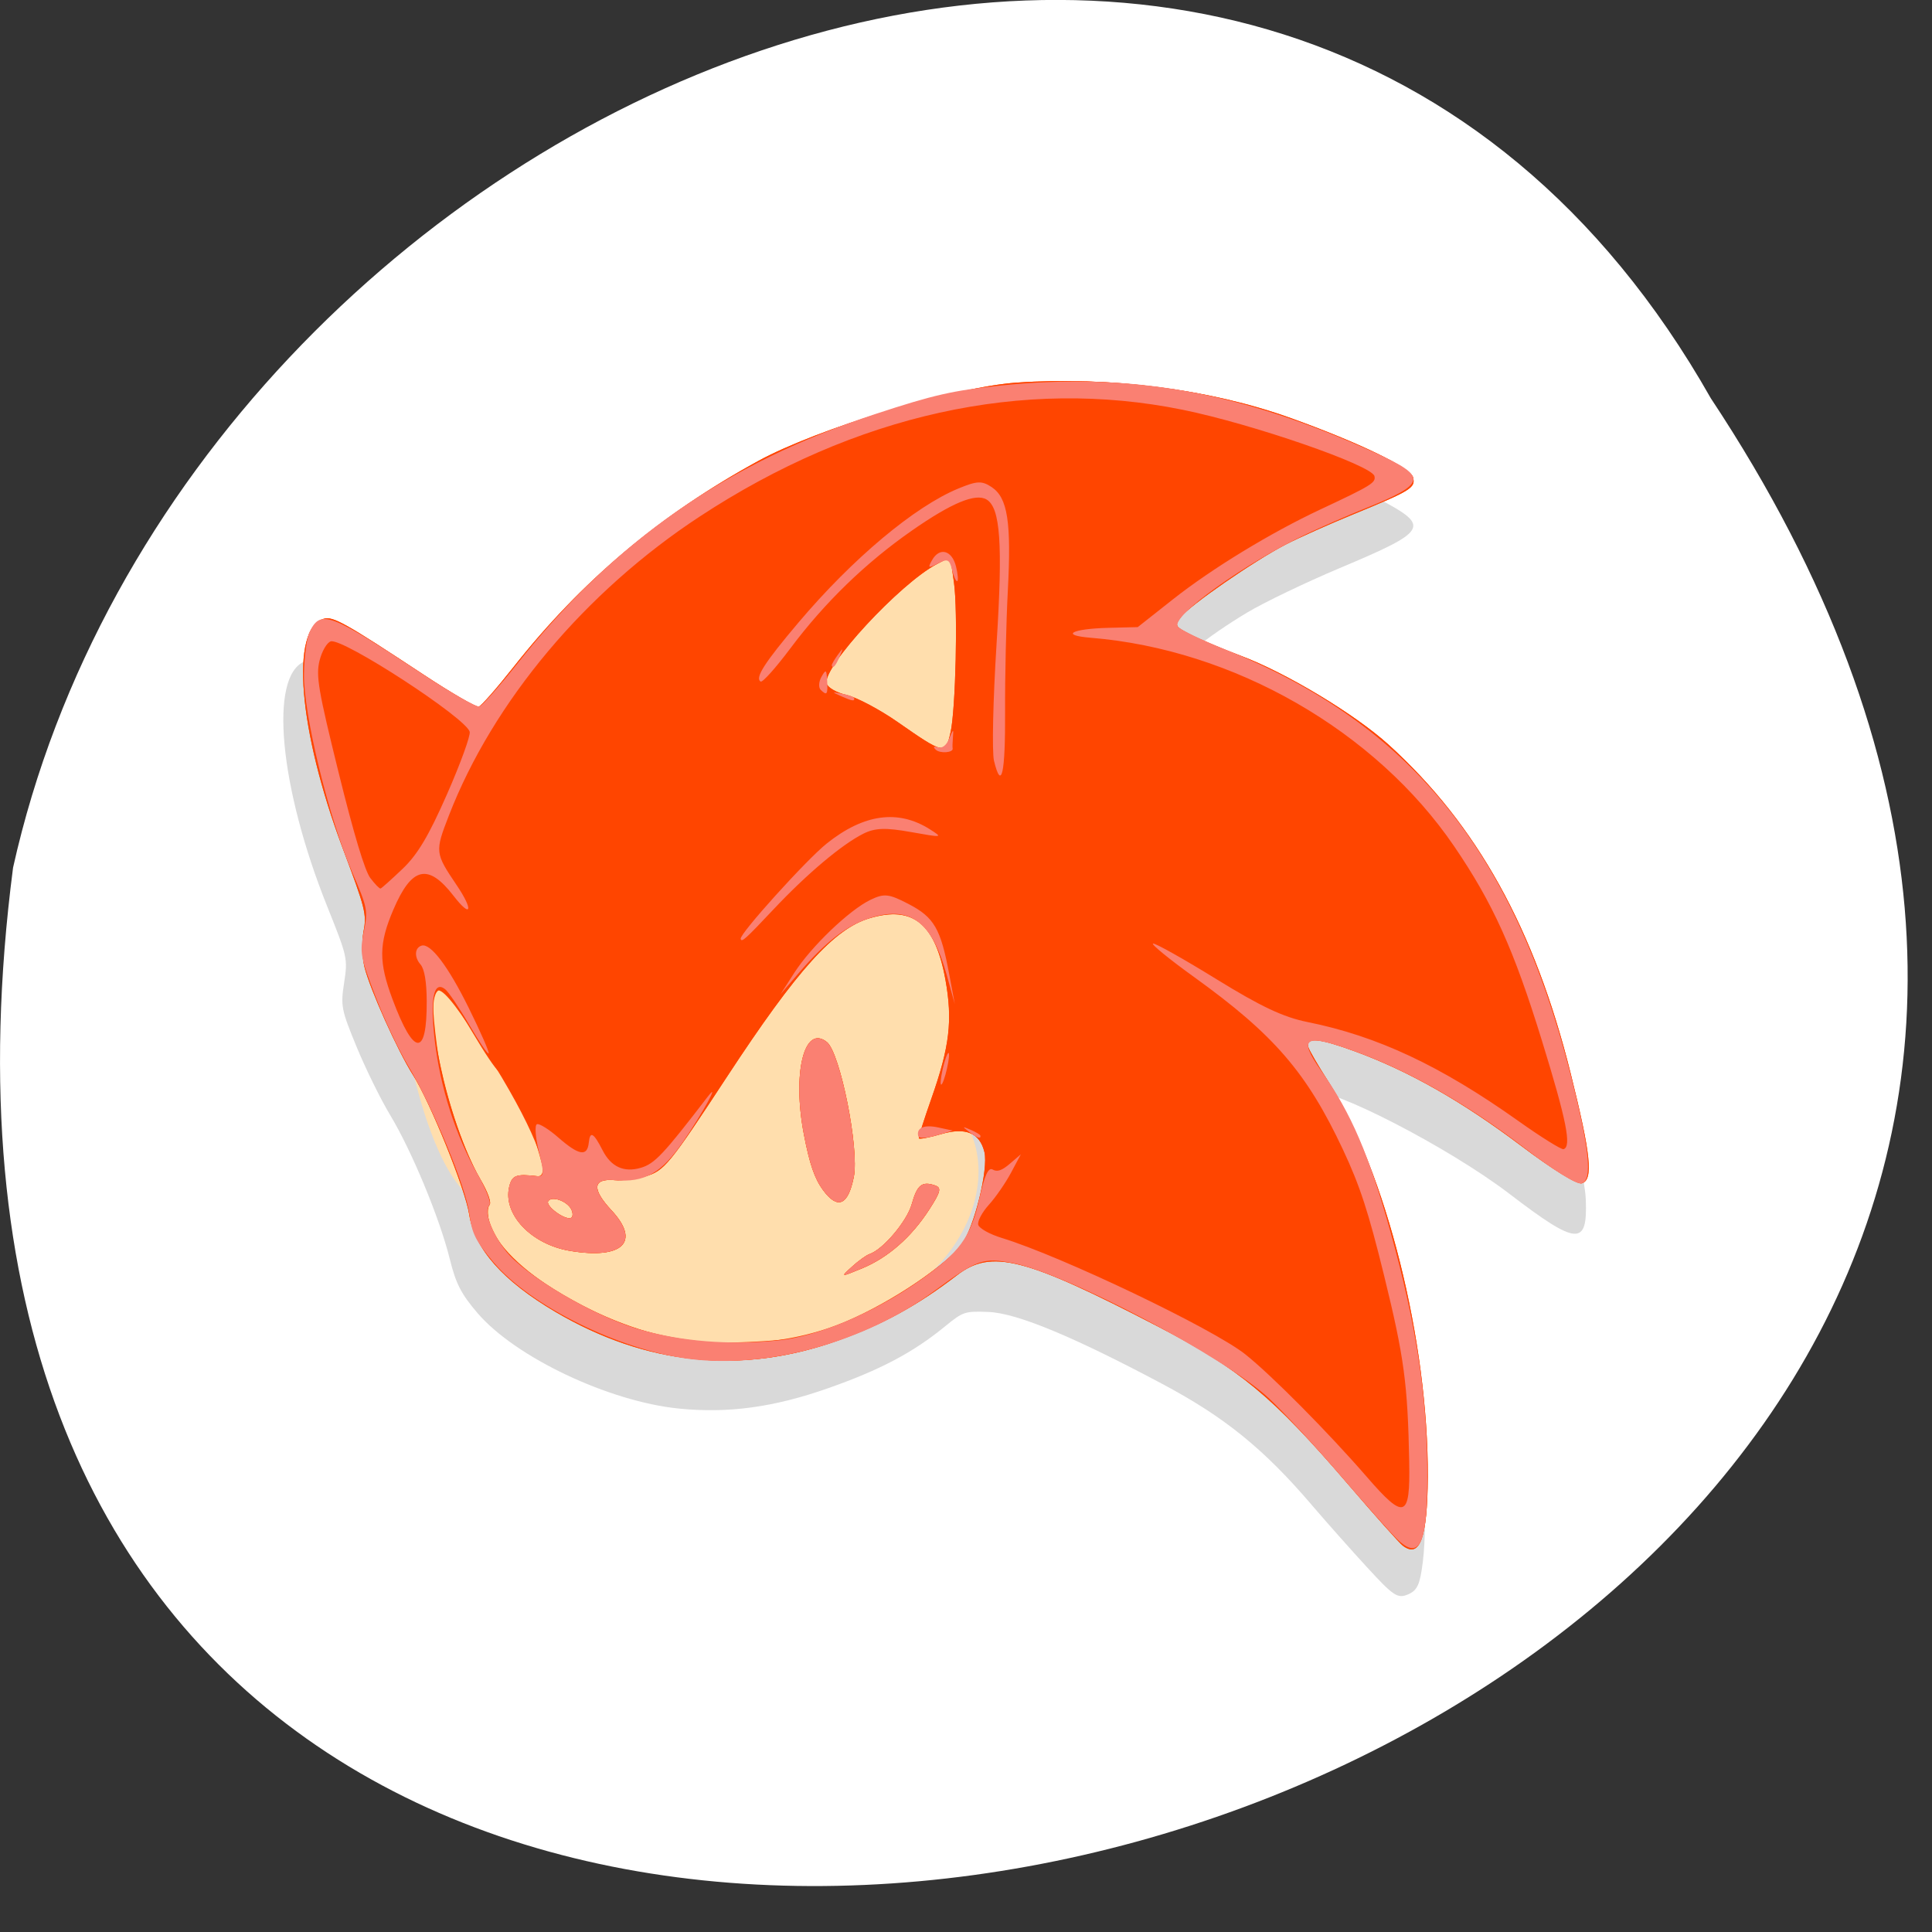 <svg xmlns="http://www.w3.org/2000/svg" viewBox="0 0 256 256" xmlns:xlink="http://www.w3.org/1999/xlink"><rect x="0" y="0" width="256" height="256" fill="#333333" stroke="none"/><g transform="matrix(-1 0 0 -1 256 1052.36)"><path d="m 29.31 999.59 c -127.49 -192.36 255.37 -296.92 224.96 -62.2 -22.905 102.82 -166.57 165.22 -224.96 62.2 z" style="fill:#fff;color:#000"/><g transform="matrix(-5.748 0 0 -5.986 -99.35 1043.49)"><g transform="matrix(0.815 -0.228 0.206 0.801 -64.933 6.465)" style="opacity:0.15"><path d="m 9.71 20.749 l 14.821 1.314 c -0.259 4.636 1.472 5.084 -1.361 8.536 l -11.817 -0.328 l -1.22 -2.112 l -0.516 -4.969 z"/><g transform="matrix(0.127 0 0 0.127 95.29 40.986)"><path d="m -500.28 11.306 c -2.475 -4.568 -6.179 -11.681 -8.232 -15.806 c -7.087 -14.242 -13.589 -23 -24.75 -33.35 -16.15 -14.97 -26.7 -23.08 -32.496 -24.975 -4.878 -1.596 -5.295 -1.583 -9.697 0.305 -8.07 3.461 -15.744 5.04 -27.606 5.681 -12.234 0.662 -22.04 -0.777 -32.02 -4.698 -14.203 -5.581 -31.33 -20.09 -36.923 -31.28 -2.431 -4.865 -2.997 -7.258 -2.997 -12.675 0 -8.778 -2.355 -24.18 -4.998 -32.695 -1.163 -3.745 -2.724 -10.858 -3.47 -15.808 -1.283 -8.515 -1.245 -9.258 0.693 -13.782 2.01 -4.687 2.02 -5.02 0.399 -16.5 -3.814 -27.09 -0.295 -50.11 7.806 -51.05 3.265 -0.379 6.857 2.793 19.287 17.03 4.179 4.787 8.177 8.926 8.886 9.198 0.709 0.272 4.622 -1.94 8.695 -4.915 14.959 -10.925 27.358 -17.459 41.827 -22.04 35.704 -11.315 63.921 -11.836 96.35 -1.78 17.771 5.512 42.21 19.816 56.72 33.2 9.214 8.498 8.456 9.238 -11.854 11.569 -7.79 0.894 -17.465 2.492 -21.5 3.549 -9.39 2.462 -17.841 5.974 -17.82 7.407 0.009 0.614 3.253 3.367 7.209 6.117 26.62 18.505 43.45 45.32 49.27 78.5 2.22 12.653 3.127 39.741 1.58 47.16 -2.01 9.633 -4.15 8.853 -15.56 -5.663 -10.249 -13.04 -31.809 -32.5 -36.01 -32.5 -0.895 0 -0.25 3.19 2.174 10.75 4.722 14.73 6.122 29.983 4.59 50 -1.244 16.258 -4.293 32.776 -7.616 41.25 -1.775 4.528 -2.623 5.554 -4.795 5.806 -2.375 0.275 -3.089 -0.525 -7.138 -8 z m -100.22 -109.56 c -0.005 -11.607 0.218 -13.198 2.494 -17.75 2.165 -4.331 2.901 -5 5.496 -5 2.604 0 3.172 0.523 4.342 4 1.49 4.427 0.916 19.04 -0.96 24.42 -1.584 4.543 -0.836 5.199 3.633 3.193 8.447 -3.793 18.866 -18.505 21.528 -30.398 3.642 -16.274 -5.307 -24.893 -19.19 -18.482 -6.545 3.02 -18.07 11.568 -31.32 23.23 -13.158 11.577 -15.376 13.198 -19.525 14.268 l -3.5 0.903 l 9.5 4.837 c 10.731 5.464 21.282 9.474 25.01 9.506 l 2.506 0.021 l -0.006 -12.75 z m -59.52 -12.904 l 3.244 0.649 l -0.42 -6.748 c -0.272 -4.358 -1.23 -8.341 -2.706 -11.248 -1.257 -2.475 -3.481 -8.25 -4.942 -12.832 -1.461 -4.583 -3.105 -8.318 -3.653 -8.301 -3.147 0.098 -3.12 28.676 0.035 37.522 l 1.744 4.889 l 1.727 -2.29 c 1.412 -1.872 2.319 -2.172 4.972 -1.641 z"/><path d="m -495.75 17.25 c -0.547 -0.688 -4.269 -7.734 -8.272 -15.658 -11.246 -22.262 -16.791 -29.853 -31.528 -43.15 -24.4 -22.02 -30.917 -25.727 -39.451 -22.426 -9.7 3.752 -17.94 5.559 -28.06 6.152 -21.955 1.288 -41.455 -6.343 -57.689 -22.577 -9.391 -9.391 -13.677 -17.569 -13.02 -24.849 0.482 -5.362 -2.389 -25 -4.611 -31.551 -1.973 -5.812 -4.615 -19.988 -4.615 -24.764 0 -2.121 0.742 -5.412 1.65 -7.315 1.538 -3.226 1.529 -4.451 -0.139 -18.16 -3.204 -26.332 0.25 -47.45 7.762 -47.45 2.09 0 4.156 1.978 18.05 17.283 4.851 5.345 9.281 9.717 9.844 9.717 0.563 0 4.694 -2.647 9.18 -5.883 18.674 -13.47 38.526 -22.24 61.773 -27.28 14.02 -3.039 44.791 -3.32 57.882 -0.529 19.791 4.22 40.21 12.855 55.5 23.474 13.04 9.05 22.5 17.15 22.5 19.259 0 2.271 -1.073 2.563 -14.5 3.942 -5.5 0.565 -12.475 1.503 -15.5 2.084 -7.446 1.431 -23.27 6.657 -25.606 8.458 -1.823 1.405 -1.778 1.563 1.193 4.215 1.698 1.516 5.897 4.76 9.332 7.209 8.58 6.119 20.851 18.604 26.3 26.761 14.362 21.497 21.09 45.991 21.22 77.29 0.074 17.765 -0.674 23 -3.288 23 -1.042 0 -5.417 -4.55 -10.705 -11.134 -10.02 -12.48 -19.598 -21.783 -29.849 -29 -6.907 -4.864 -9.593 -5.897 -9.593 -3.689 0 0.646 1.107 4.383 2.461 8.304 7.377 21.374 7.59 58.42 0.494 85.9 -3.159 12.232 -5.815 16.01 -8.704 12.374 z m -101.89 -78.78 c 8.753 -1.265 21.269 -5.453 25.16 -8.418 3.483 -2.654 9.482 -13.638 9.482 -17.363 0 -4.162 -2.67 -6.188 -8.155 -6.188 -2.665 0 -4.845 -0.221 -4.845 -0.49 0 -0.27 2.086 -3.532 4.636 -7.25 6.5 -9.478 8.475 -14.567 9.03 -23.26 0.758 -11.983 -2.97 -16.979 -12.661 -16.963 -7.972 0.013 -17.764 6.112 -37.862 23.585 -16.693 14.512 -17.945 15.378 -22.251 15.378 -2.066 0 -4.984 -0.467 -6.485 -1.037 -4.556 -1.732 -5.351 0.347 -2.257 5.907 4.521 8.127 -0.198 10.646 -10.744 5.736 -7.758 -3.612 -12.184 -11.405 -9.415 -16.578 1.161 -2.17 2.103 -2.244 6.353 -0.501 3.488 1.431 1.584 -11.02 -4.325 -28.28 -6.609 -19.305 -8.137 -19.919 -9.924 -3.987 -0.975 8.692 0.044 22.08 2.245 29.489 0.923 3.108 1.167 5.439 0.606 5.785 -0.517 0.319 -0.93 1.792 -0.918 3.272 0.082 10.02 18.1 28.332 35.478 36.07 5.198 2.315 20.811 6.02 25.5 6.05 2.475 0.016 7.585 -0.417 11.356 -0.962 z m 1.144 -10.415 c 1.65 -0.805 3.58 -1.484 4.29 -1.509 3.042 -0.106 9.499 -4.42 11.374 -7.599 2.124 -3.6 3.33 -4.096 5.836 -2.401 1.248 0.845 0.847 1.593 -2.394 4.465 -5.185 4.595 -11.12 7.359 -17.15 7.99 -4.923 0.514 -4.934 0.509 -1.952 -0.946 z m -2.13 -17.211 c -1.18 -2.825 -1.481 -6.01 -1.164 -12.327 0.665 -13.21 5.725 -22.47 9.525 -17.429 2.237 2.968 1.327 23.579 -1.278 28.912 -2.647 5.422 -5.05 5.708 -7.083 0.843 z m -53.55 -10.986 c -0.387 -1.964 -3.435 -4.079 -4.436 -3.078 -0.791 0.791 2.405 4.721 3.841 4.721 0.505 0 0.773 -0.739 0.595 -1.643 z m 103.55 -74.11 c 2.257 -4.365 7.762 -24.16 8.378 -30.13 l 0.56 -5.428 l -3.176 0.635 c -8.736 1.747 -29.14 14.08 -29.14 17.618 0 0.883 1.621 2.478 3.602 3.544 1.981 1.067 6.144 4.882 9.25 8.477 8.07 9.343 8.35 9.482 10.522 5.281 z" id="0"/><path d="m -495.75 17.25 c -0.547 -0.688 -4.269 -7.734 -8.272 -15.658 -11.246 -22.262 -16.791 -29.853 -31.528 -43.15 -24.4 -22.02 -30.917 -25.727 -39.451 -22.426 -9.7 3.752 -17.94 5.559 -28.06 6.152 -21.955 1.288 -41.455 -6.343 -57.689 -22.577 -9.391 -9.391 -13.677 -17.569 -13.02 -24.849 0.482 -5.362 -2.389 -25 -4.611 -31.551 -1.973 -5.812 -4.615 -19.988 -4.615 -24.764 0 -2.121 0.742 -5.412 1.65 -7.315 1.538 -3.226 1.529 -4.451 -0.139 -18.16 -3.204 -26.332 0.25 -47.45 7.762 -47.45 2.09 0 4.156 1.978 18.05 17.283 4.851 5.345 9.281 9.717 9.844 9.717 0.563 0 4.694 -2.647 9.18 -5.883 18.674 -13.47 38.526 -22.24 61.773 -27.28 14.02 -3.039 44.791 -3.32 57.882 -0.529 19.791 4.22 40.21 12.855 55.5 23.474 13.04 9.05 22.5 17.15 22.5 19.259 0 2.271 -1.073 2.563 -14.5 3.942 -5.5 0.565 -12.475 1.503 -15.5 2.084 -7.446 1.431 -23.27 6.657 -25.606 8.458 -1.823 1.405 -1.778 1.563 1.193 4.215 1.698 1.516 5.897 4.76 9.332 7.209 8.58 6.119 20.851 18.604 26.3 26.761 14.362 21.497 21.09 45.991 21.22 77.29 0.074 17.765 -0.674 23 -3.288 23 -1.042 0 -5.417 -4.55 -10.705 -11.134 -10.02 -12.48 -19.598 -21.783 -29.849 -29 -6.907 -4.864 -9.593 -5.897 -9.593 -3.689 0 0.646 1.107 4.383 2.461 8.304 7.377 21.374 7.59 58.42 0.494 85.9 -3.159 12.232 -5.815 16.01 -8.704 12.374 z m 4.085 -16.5 c 0.823 -3.713 2.09 -9.45 2.816 -12.75 0.862 -3.918 1.31 -13.11 1.291 -26.5 -0.025 -17.551 -0.347 -21.867 -2.239 -30 -3.777 -16.233 -10.403 -28.19 -24.544 -44.29 -4.317 -4.916 -6.63 -8.345 -6.266 -9.293 0.915 -2.384 3.309 -0.539 14.701 11.327 8.342 8.689 11.991 11.69 18.405 15.13 13.687 7.342 27.615 19.15 38.769 32.877 2.794 3.438 5.52 6.25 6.06 6.25 1.48 0 0.073 -32.02 -1.842 -41.926 -4.875 -25.22 -14.879 -44.539 -31.14 -60.13 -11.149 -10.688 -24.21 -19.12 -37.84 -24.423 -8.153 -3.173 -9.361 -4.06 -7.736 -5.685 0.885 -0.885 3.149 -0.747 9.455 0.576 l 8.291 1.74 l 8.73 -3.519 c 9.961 -4.02 25.426 -8.02 37.555 -9.715 8.2 -1.148 8.274 -1.184 6.5 -3.163 -3.076 -3.43 -24.87 -17.37 -34.557 -22.1 -10.883 -5.319 -21.01 -8.822 -32.738 -11.325 -12.785 -2.729 -40.797 -2.441 -55 0.564 -29.493 6.242 -54.17 18.602 -71.39 35.76 -10.874 10.834 -15.996 17.74 -15.278 20.595 0.312 1.24 1.304 4.898 2.205 8.131 1.483 5.325 1.491 6.02 0.077 7.437 -1.414 1.414 -1.704 1.19 -3.095 -2.377 -4.347 -11.148 -6.503 -11.929 -12.383 -4.49 -2.203 2.787 -4.307 6.02 -4.675 7.176 -0.783 2.466 0.278 13.836 1.47 15.765 0.999 1.617 1.402 0.939 3.043 -5.132 1.021 -3.778 1.03 -5.05 0.042 -6.237 -3.22 -3.879 3.03 -6.332 6.468 -2.537 1.861 2.057 7.466 22.439 7.498 27.27 0.035 5.312 -1.612 2.65 -4.795 -7.75 -2.109 -6.89 -3.702 -10.5 -4.633 -10.5 -4.387 0 -5.205 27.332 -1.22 40.752 0.923 3.108 1.167 5.439 0.606 5.785 -1.53 0.945 -1.037 5.652 1.08 10.317 2.805 6.183 15.15 18.489 23.82 23.755 14.1 8.56 29.855 12.365 43.989 10.625 10.282 -1.266 23.319 -5.354 27.689 -8.684 3.483 -2.654 9.482 -13.638 9.482 -17.363 0 -4.162 -2.67 -6.188 -8.155 -6.188 -2.665 0 -4.845 -0.221 -4.845 -0.49 0 -0.27 2.086 -3.532 4.636 -7.25 6.5 -9.478 8.475 -14.567 9.03 -23.26 0.758 -11.983 -2.97 -16.979 -12.661 -16.963 -7.972 0.013 -17.764 6.112 -37.862 23.585 -16.693 14.512 -17.945 15.378 -22.251 15.378 -2.066 0 -4.984 -0.467 -6.485 -1.037 -4.556 -1.732 -5.351 0.347 -2.257 5.907 4.521 8.127 -0.198 10.646 -10.744 5.736 -7.758 -3.612 -12.184 -11.405 -9.415 -16.578 1.161 -2.17 2.103 -2.244 6.353 -0.501 1.697 0.696 1.812 0.221 1.5 -6.23 -0.297 -6.147 -0.136 -6.931 1.345 -6.542 0.925 0.243 2.878 2.248 4.338 4.455 2.924 4.418 4.17 4.096 4.658 -1.203 0.218 -2.37 0.883 -3.598 2.071 -3.823 1.478 -0.28 1.75 0.447 1.75 4.677 0 6.445 1.346 9.883 4.417 11.283 3.406 1.552 7.628 -1.11 25.583 -16.13 17.704 -14.815 25.608 -20.19 33.701 -22.911 7.124 -2.397 9.278 -1.966 14.06 2.813 4.293 4.293 5.568 8.901 5.03 18.19 -0.382 6.604 -1.07 9.06 -4.371 15.619 -2.364 4.697 -4.809 8.174 -6.167 8.77 -3.311 1.452 -2.744 3.283 1.368 4.418 5.111 1.411 7.382 3.796 7.382 7.75 0 3.907 0.753 4.114 4.436 1.216 3.68 -2.894 5.677 -1.103 2.82 2.529 -2.458 3.125 -10.114 9.599 -11.351 9.599 -2.717 0 0.057 3.102 6.878 7.693 4.244 2.856 14.557 11.07 22.918 18.259 13.173 11.322 16.07 14.366 21.674 22.807 3.559 5.357 9.244 15.03 12.632 21.491 3.388 6.463 6.536 11.75 6.996 11.75 0.46 0 1.509 -3.037 2.332 -6.75 z m -104.84 -72.7 c 1.65 -0.805 3.58 -1.484 4.29 -1.509 3.042 -0.106 9.499 -4.42 11.374 -7.599 2.124 -3.6 3.33 -4.096 5.836 -2.401 1.248 0.845 0.847 1.593 -2.394 4.465 -5.185 4.595 -11.12 7.359 -17.15 7.99 -4.923 0.514 -4.934 0.509 -1.952 -0.946 z m -2.13 -17.211 c -1.18 -2.825 -1.481 -6.01 -1.164 -12.327 0.665 -13.21 5.725 -22.47 9.525 -17.429 2.237 2.968 1.327 23.579 -1.278 28.912 -2.647 5.422 -5.05 5.708 -7.083 0.843 z m -10.37 -51.847 c 0 -2.123 14.502 -12.622 23.999 -17.375 10.273 -5.142 15.345 -5.951 21.14 -3.371 4.627 2.06 10.863 7.314 10.863 9.152 0 1.831 -2.503 1.254 -8.648 -1.993 -4.659 -2.461 -6.711 -2.997 -10.07 -2.627 -5.105 0.563 -15.89 5.572 -27.02 12.552 -8.789 5.511 -10.261 6.04 -10.261 3.662 z m 67.2 -20.696 c -2.14 -2.14 -1.308 -6.323 5.332 -26.824 7.453 -23.01 8.454 -27.913 6.096 -29.87 -4.32 -3.585 -32.607 7.985 -47.46 19.41 -7.04 5.414 -10.173 6.351 -10.173 3.038 0 -0.829 2.362 -3.376 5.25 -5.659 16.05 -12.693 38.06 -22.895 49.39 -22.895 11.04 0 11.807 6.05 3.932 31 -2.518 7.975 -5.327 18.1 -6.244 22.5 -2.103 10.1 -3.384 12.04 -6.124 9.3 z m -11.411 -8.404 c -5.25 -6.53 -12.1 -13.162 -16.539 -16.01 -3.482 -2.232 -5.25 -4.04 -5.25 -5.38 0 -2.329 9.938 -10.09 17 -13.283 10.342 -4.67 11.606 -5.305 13.857 -6.955 2.718 -1.993 5.607 -1.036 6.633 2.196 0.768 2.421 -6.71 31.583 -9.504 37.06 -2.158 4.23 -4.102 4.973 -6.196 2.369 z m 4.585 -4.153 c 2.257 -4.365 7.762 -24.16 8.378 -30.13 l 0.56 -5.428 l -3.176 0.635 c -8.736 1.747 -29.14 14.08 -29.14 17.618 0 0.883 1.621 2.478 3.602 3.544 1.981 1.067 6.144 4.882 9.25 8.477 8.07 9.343 8.35 9.482 10.522 5.281 z m -103.55 74.11 c -0.387 -1.964 -3.435 -4.079 -4.436 -3.078 -0.791 0.791 2.405 4.721 3.841 4.721 0.505 0 0.773 -0.739 0.595 -1.643 z m -19.905 -79.76 c 0.64 -0.771 2.217 -1.666 3.505 -1.99 1.9 -0.477 14.745 -15.04 17.916 -20.315 0.443 -0.737 -2.107 -4.422 -6.551 -9.465 -15.657 -17.768 -16.976 -18.62 -18.698 -12.08 -1.784 6.778 -2.306 20.556 -1.214 32.05 0.591 6.218 1.337 11.73 1.658 12.25 0.826 1.336 2.032 1.173 3.385 -0.457 z" id="1"/><path d="m -496.8 15.25 c -1.079 -1.787 -4.927 -9.1 -8.551 -16.25 -3.624 -7.15 -8.481 -15.925 -10.792 -19.5 -7.133 -11.03 -35.883 -37.33 -46.603 -42.636 -5.914 -2.924 -7.249 -2.849 -17.858 1.015 -17.07 6.215 -38.673 5.895 -54.605 -0.81 -14.14 -5.95 -30.507 -20.18 -35.963 -31.26 -2.62 -5.322 -3.02 -7.07 -2.537 -11.135 0.665 -5.612 -2.155 -23.744 -5.25 -33.766 -1.153 -3.733 -2.625 -10.974 -3.272 -16.09 -1.1 -8.708 -1.043 -9.576 0.894 -13.563 1.983 -4.081 2.01 -4.616 0.619 -12.755 -2.127 -12.46 -2.098 -34.888 0.055 -42.953 0.948 -3.551 2.455 -7.264 3.347 -8.25 3.507 -3.875 5.01 -2.798 21.632 15.499 4.85 5.339 9.35 9.704 10 9.699 0.65 -0.005 5.231 -2.915 10.181 -6.466 26.526 -19.03 53.826 -28.16 87.5 -29.24 13.03 -0.421 17.411 -0.157 27.5 1.657 27.981 5.03 49.844 15.501 74.75 35.79 10.01 8.159 9.419 9.383 -5.25 10.791 -3.575 0.343 -9.425 1.079 -13 1.636 -14.435 2.248 -32.575 8.574 -31.772 11.08 0.223 0.696 4.2 4.098 8.839 7.559 34.66 25.866 49.831 57.897 50.3 106.21 0.161 16.503 -0.761 23 -3.262 23 -1.056 0 -5.103 -4.222 -10.02 -10.45 -9.638 -12.21 -19.986 -22.321 -30.15 -29.459 -9.968 -7 -11.728 -6.659 -8.445 1.638 4.106 10.376 5.699 19.813 6.238 36.97 0.615 19.567 -0.689 34.478 -4.327 49.5 -3.842 15.868 -6.341 18.942 -10.201 12.546 z m 6.655 -14.5 c 3.702 -16.01 4.309 -21.543 4.296 -39.21 -0.01 -13.94 -0.451 -19.689 -2.151 -28.04 -3.615 -17.745 -8.498 -27.352 -22.24 -43.75 -4.263 -5.088 -7.364 -9.25 -6.891 -9.25 0.473 0 5.594 4.918 11.379 10.928 7.948 8.257 12.07 11.712 16.883 14.14 13.859 6.988 25.552 16.755 38.946 32.531 3.924 4.622 7.528 8.404 8.01 8.404 1.84 0 2.089 -5.614 1.03 -23.25 -1.212 -20.19 -3.202 -30.753 -8.4 -44.593 -10.545 -28.07 -35.978 -52.944 -65.22 -63.776 -6.386 -2.365 -3.561 -2.973 4.323 -0.93 l 6.03 1.562 l 8.798 -3.547 c 9.691 -3.907 23.788 -7.669 35.35 -9.434 11.91 -1.818 13 -2.115 13 -3.547 0 -2.358 -22.844 -17.819 -36.691 -24.833 -31.65 -16.03 -68.59 -18.474 -106.29 -7.03 -27.75 8.426 -52.583 25.18 -67.65 45.653 -4.789 6.505 -4.82 6.747 -1.913 14.598 2.259 6.101 1.317 7.635 -1.202 1.955 -3.64 -8.21 -7.249 -8.42 -13.303 -0.777 -4.783 6.04 -5.742 9.69 -4.742 18.06 1.544 12.927 4.232 13.833 7.06 2.379 0.963 -3.907 1.159 -6.618 0.559 -7.771 -0.964 -1.855 -0.356 -3.729 1.208 -3.729 1.994 0 4.477 5.741 6.634 15.336 1.244 5.536 2.08 10.248 1.857 10.471 -0.223 0.223 -1.395 -2.905 -2.605 -6.951 -1.21 -4.046 -2.661 -7.941 -3.225 -8.656 -1.942 -2.463 -3.663 1.08 -4.777 9.837 -1.252 9.834 -0.497 20.452 2.098 29.526 1.063 3.718 1.444 6.651 0.907 6.982 -1.517 0.937 -1.015 5.659 1.094 10.308 2.805 6.183 15.15 18.489 23.82 23.755 8.104 4.92 18.05 8.597 28.372 10.491 8.509 1.561 21.22 0.146 32.406 -3.606 10.05 -3.372 13.181 -5.812 17.03 -13.284 2.247 -4.356 3.42 -5.738 4.205 -4.953 0.785 0.785 1.864 0.738 3.866 -0.167 l 2.777 -1.256 l -3 3.153 c -1.65 1.734 -4.462 4.058 -6.25 5.164 -1.788 1.106 -3.25 2.644 -3.25 3.417 0 0.773 1.913 2.606 4.25 4.072 11.501 7.214 39.497 30.927 44.917 38.04 4.424 5.81 13.353 20.783 19.12 32.06 5.62 10.993 6.931 10.925 9.572 -0.495 z m -106.36 -72.7 c 1.65 -0.805 3.58 -1.484 4.29 -1.509 3.042 -0.106 9.499 -4.42 11.374 -7.599 2.124 -3.6 3.33 -4.096 5.836 -2.401 1.248 0.845 0.847 1.593 -2.394 4.465 -5.185 4.595 -11.12 7.359 -17.15 7.99 -4.923 0.514 -4.934 0.509 -1.952 -0.946 z m -2.13 -17.211 c -1.18 -2.825 -1.481 -6.01 -1.164 -12.327 0.665 -13.21 5.725 -22.47 9.525 -17.429 2.237 2.968 1.327 23.579 -1.278 28.912 -2.647 5.422 -5.05 5.708 -7.083 0.843 z m -55.969 -2.737 c -7.758 -3.612 -12.184 -11.405 -9.415 -16.578 1.156 -2.16 2.118 -2.242 6.265 -0.534 1.544 0.636 1.75 0.061 1.75 -4.887 0 -3.107 0.45 -5.607 1.01 -5.607 0.555 0 2.243 1.778 3.75 3.95 3.385 4.879 5.075 5.67 6.114 2.862 0.87 -2.353 1.507 -1.748 2.49 2.368 0.923 3.868 3.304 5.82 7.098 5.82 3.084 0 5.42 -1.383 17.539 -10.386 3.759 -2.792 -1.845 3 -7.302 7.55 -6.183 5.153 -10.243 6.1 -16.296 3.799 -4.556 -1.732 -5.351 0.347 -2.257 5.907 4.521 8.127 -0.198 10.646 -10.744 5.736 z m 2.423 -8.249 c -0.387 -1.964 -3.435 -4.079 -4.436 -3.078 -0.791 0.791 2.405 4.721 3.841 4.721 0.505 0 0.773 -0.739 0.595 -1.643 z m 87.05 7.893 c -1.244 -1.586 -1.208 -1.621 0.378 -0.378 0.962 0.755 1.75 1.542 1.75 1.75 0 0.823 -0.821 0.293 -2.128 -1.372 z m -10.872 -2.191 c 0 -1.815 1.818 -2.035 4.646 -0.56 l 2.854 1.489 l -3.75 0.006 c -2.063 0.003 -3.75 -0.417 -3.75 -0.935 z m 8.5 -12.06 c 0.853 -1.65 1.776 -3 2.051 -3 0.275 0 -0.198 1.35 -1.051 3 -0.853 1.65 -1.776 3 -2.051 3 -0.275 0 0.198 -1.35 1.051 -3 z m 5.693 -18.782 c -0.357 -11.641 -3.949 -16.234 -12.665 -16.196 -5.43 0.024 -10.761 2.065 -18.274 6.999 l -4.754 3.121 l 4 -3.541 c 4.867 -4.308 14.697 -9.435 19.625 -10.234 3.179 -0.516 4.129 -0.132 7.722 3.113 4.649 4.2 5.448 6.892 4.905 16.52 l -0.367 6.5 l -0.193 -6.282 z m -41.19 -19.654 c 0 -1.073 17.715 -12.08 22.825 -14.182 9.26 -3.809 16.683 -2.728 22.295 3.247 2.324 2.474 2.256 2.464 -4.129 -0.59 -5.04 -2.412 -7.274 -2.966 -9.99 -2.48 -5.03 0.901 -13.795 4.763 -22.559 9.944 -7.567 4.474 -8.443 4.895 -8.443 4.062 z m 62 -20.992 c 0 -1.886 2.925 -12.459 6.5 -23.496 6.454 -19.924 7.779 -27.396 5.3 -29.876 -1.974 -1.974 -7.47 -1.379 -17.15 1.857 -11.334 3.787 -21.926 9.398 -31.432 16.651 -4.01 3.056 -7.558 5.283 -7.893 4.949 -1.068 -1.068 1.763 -3.586 10.916 -9.708 14.563 -9.741 30.18 -16.587 40.26 -17.645 4.277 -0.449 5.289 -0.205 6.997 1.687 2.808 3.112 2.358 8.234 -1.934 22.01 -1.97 6.325 -5 17.238 -6.732 24.25 -3.121 12.634 -4.831 15.934 -4.831 9.321 z m -11.595 -5.726 c -0.472 -0.763 -0.271 -0.881 0.593 -0.347 0.823 0.509 1.855 0.103 2.789 -1.095 1.375 -1.764 1.437 -1.769 0.848 -0.071 -0.349 1.01 -0.635 2.02 -0.635 2.25 0 0.937 -2.933 0.336 -3.595 -0.736 z m -16.963 -16.401 c -1.864 -1.493 -1.852 -1.512 0.309 -0.465 1.237 0.6 2.25 1.3 2.25 1.555 0 0.765 -0.519 0.544 -2.559 -1.09 z m -4 -2.541 c -0.373 -0.603 -0.003 -1.77 0.82 -2.593 1.33 -1.33 1.442 -1.207 1 1.096 -0.55 2.877 -0.828 3.105 -1.822 1.498 z m 3.559 -4.282 c 0 -0.208 0.788 -0.995 1.75 -1.75 1.586 -1.244 1.621 -1.209 0.378 0.378 -1.306 1.666 -2.128 2.195 -2.128 1.372 z m 30 -12.239 c 0 -2.277 -0.337 -2.552 -2.593 -2.121 -2.317 0.443 -2.432 0.334 -1.078 -1.02 2.243 -2.243 4.671 -0.827 4.671 2.726 0 1.667 -0.225 3.03 -0.5 3.03 -0.275 0 -0.5 -1.177 -0.5 -2.617 z m -130.03 27.941 c 3.873 -2.01 7.134 -5.114 13.09 -12.465 4.364 -5.384 7.935 -10.468 7.935 -11.299 0 -2.96 -21.67 -26.561 -24.388 -26.561 -0.859 0 -2.36 1.463 -3.337 3.25 -1.542 2.823 -1.77 5.944 -1.73 23.75 0.03 13.427 0.453 21.449 1.225 23.25 0.649 1.512 1.374 2.75 1.612 2.75 0.238 0 2.753 -1.204 5.59 -2.676 z"/></g></g><g transform="translate(-64.26 -4.154)" style="fill:#ff4500"><g style="fill:#ffdead"><path d="m 24.595 25.47 c 0 2.087 -1.047 5.726 -5.668 5.726 -2.871 0 -4.682 -0.707 -5.963 -2.347 -0.781 -1 -1.277 -3.387 -1.277 -4.178 0 -2.087 2.948 -3.732 7.569 -3.732 4.621 0 5.339 2.443 5.339 4.529 z"/><path d="m 24.384 27.15 c 1.48 1.348 0.436 4.87 -4.917 5.41 -3.411 0.344 -6.231 -2.198 -6.231 -3.086 0 -0.888 2.967 0.129 6.395 0.129 3.428 0 3.871 -3.255 4.752 -2.452 z"/><path d="m 24.759 13.442 c 1.48 1.348 2.666 3.884 -0.458 6.348 -2.691 2.124 -4 0.196 -4 -0.692 0 -0.888 -1.891 -5.316 1.537 -5.316 3.428 0 2.04 -1.143 2.922 -0.34 z"/></g><g transform="matrix(0.103 -0.029 0.026 0.102 85.39 20.751)"><use xlink:href="#0"/><use xlink:href="#1"/><path d="m -496.8 15.25 c -1.079 -1.787 -4.927 -9.1 -8.551 -16.25 -3.624 -7.15 -8.481 -15.925 -10.792 -19.5 -7.133 -11.03 -35.883 -37.33 -46.603 -42.636 -5.914 -2.924 -7.249 -2.849 -17.858 1.015 -17.07 6.215 -38.673 5.895 -54.605 -0.81 -14.14 -5.95 -30.507 -20.18 -35.963 -31.26 -2.62 -5.322 -3.02 -7.07 -2.537 -11.135 0.665 -5.612 -2.155 -23.744 -5.25 -33.766 -1.153 -3.733 -2.625 -10.974 -3.272 -16.09 -1.1 -8.708 -1.043 -9.576 0.894 -13.563 1.983 -4.081 2.01 -4.616 0.619 -12.755 -2.127 -12.46 -2.098 -34.888 0.055 -42.953 0.948 -3.551 2.455 -7.264 3.347 -8.25 3.507 -3.875 5.01 -2.798 21.632 15.499 4.85 5.339 9.35 9.704 10 9.699 0.65 -0.005 5.231 -2.915 10.181 -6.466 26.526 -19.03 53.826 -28.16 87.5 -29.24 13.03 -0.421 17.411 -0.157 27.5 1.657 27.981 5.03 49.844 15.501 74.75 35.79 10.01 8.159 9.419 9.383 -5.25 10.791 -3.575 0.343 -9.425 1.079 -13 1.636 -14.435 2.248 -32.575 8.574 -31.772 11.08 0.223 0.696 4.2 4.098 8.839 7.559 34.66 25.866 49.831 57.897 50.3 106.21 0.161 16.503 -0.761 23 -3.262 23 -1.056 0 -5.103 -4.222 -10.02 -10.45 -9.638 -12.21 -19.986 -22.321 -30.15 -29.459 -9.968 -7 -11.728 -6.659 -8.445 1.638 4.106 10.376 5.699 19.813 6.238 36.97 0.615 19.567 -0.689 34.478 -4.327 49.5 -3.842 15.868 -6.341 18.942 -10.201 12.546 z m 6.655 -14.5 c 3.702 -16.01 4.309 -21.543 4.296 -39.21 -0.01 -13.94 -0.451 -19.689 -2.151 -28.04 -3.615 -17.745 -8.498 -27.352 -22.24 -43.75 -4.263 -5.088 -7.364 -9.25 -6.891 -9.25 0.473 0 5.594 4.918 11.379 10.928 7.948 8.257 12.07 11.712 16.883 14.14 13.859 6.988 25.552 16.755 38.946 32.531 3.924 4.622 7.528 8.404 8.01 8.404 1.84 0 2.089 -5.614 1.03 -23.25 -1.212 -20.19 -3.202 -30.753 -8.4 -44.593 -10.545 -28.07 -35.978 -52.944 -65.22 -63.776 -6.386 -2.365 -3.561 -2.973 4.323 -0.93 l 6.03 1.562 l 8.798 -3.547 c 9.691 -3.907 23.788 -7.669 35.35 -9.434 11.91 -1.818 13 -2.115 13 -3.547 0 -2.358 -22.844 -17.819 -36.691 -24.833 -31.65 -16.03 -68.59 -18.474 -106.29 -7.03 -27.75 8.426 -52.583 25.18 -67.65 45.653 -4.789 6.505 -4.82 6.747 -1.913 14.598 2.259 6.101 1.317 7.635 -1.202 1.955 -3.64 -8.21 -7.249 -8.42 -13.303 -0.777 -4.783 6.04 -5.742 9.69 -4.742 18.06 1.544 12.927 4.232 13.833 7.06 2.379 0.963 -3.907 1.159 -6.618 0.559 -7.771 -0.964 -1.855 -0.356 -3.729 1.208 -3.729 1.994 0 4.477 5.741 6.634 15.336 1.244 5.536 2.08 10.248 1.857 10.471 -0.223 0.223 -1.395 -2.905 -2.605 -6.951 -1.21 -4.046 -2.661 -7.941 -3.225 -8.656 -1.942 -2.463 -3.663 1.08 -4.777 9.837 -1.252 9.834 -0.497 20.452 2.098 29.526 1.063 3.718 1.444 6.651 0.907 6.982 -1.517 0.937 -1.015 5.659 1.094 10.308 2.805 6.183 15.15 18.489 23.82 23.755 8.104 4.92 18.05 8.597 28.372 10.491 8.509 1.561 21.22 0.146 32.406 -3.606 10.05 -3.372 13.181 -5.812 17.03 -13.284 2.247 -4.356 3.42 -5.738 4.205 -4.953 0.785 0.785 1.864 0.738 3.866 -0.167 l 2.777 -1.256 l -3 3.153 c -1.65 1.734 -4.462 4.058 -6.25 5.164 -1.788 1.106 -3.25 2.644 -3.25 3.417 0 0.773 1.913 2.606 4.25 4.072 11.501 7.214 39.497 30.927 44.917 38.04 4.424 5.81 13.353 20.783 19.12 32.06 5.62 10.993 6.931 10.925 9.572 -0.495 z m -106.36 -72.7 c 1.65 -0.805 3.58 -1.484 4.29 -1.509 3.042 -0.106 9.499 -4.42 11.374 -7.599 2.124 -3.6 3.33 -4.096 5.836 -2.401 1.248 0.845 0.847 1.593 -2.394 4.465 -5.185 4.595 -11.12 7.359 -17.15 7.99 -4.923 0.514 -4.934 0.509 -1.952 -0.946 z m -2.13 -17.211 c -1.18 -2.825 -1.481 -6.01 -1.164 -12.327 0.665 -13.21 5.725 -22.47 9.525 -17.429 2.237 2.968 1.327 23.579 -1.278 28.912 -2.647 5.422 -5.05 5.708 -7.083 0.843 z m -55.969 -2.737 c -7.758 -3.612 -12.184 -11.405 -9.415 -16.578 1.156 -2.16 2.118 -2.242 6.265 -0.534 1.544 0.636 1.75 0.061 1.75 -4.887 0 -3.107 0.45 -5.607 1.01 -5.607 0.555 0 2.243 1.778 3.75 3.95 3.385 4.879 5.075 5.67 6.114 2.862 0.87 -2.353 1.507 -1.748 2.49 2.368 0.923 3.868 3.304 5.82 7.098 5.82 3.084 0 5.42 -1.383 17.539 -10.386 3.759 -2.792 -1.845 3 -7.302 7.55 -6.183 5.153 -10.243 6.1 -16.296 3.799 -4.556 -1.732 -5.351 0.347 -2.257 5.907 4.521 8.127 -0.198 10.646 -10.744 5.736 z m 2.423 -8.249 c -0.387 -1.964 -3.435 -4.079 -4.436 -3.078 -0.791 0.791 2.405 4.721 3.841 4.721 0.505 0 0.773 -0.739 0.595 -1.643 z m 87.05 7.893 c -1.244 -1.586 -1.208 -1.621 0.378 -0.378 0.962 0.755 1.75 1.542 1.75 1.75 0 0.823 -0.821 0.293 -2.128 -1.372 z m -10.872 -2.191 c 0 -1.815 1.818 -2.035 4.646 -0.56 l 2.854 1.489 l -3.75 0.006 c -2.063 0.003 -3.75 -0.417 -3.75 -0.935 z m 8.5 -12.06 c 0.853 -1.65 1.776 -3 2.051 -3 0.275 0 -0.198 1.35 -1.051 3 -0.853 1.65 -1.776 3 -2.051 3 -0.275 0 0.198 -1.35 1.051 -3 z m 5.693 -18.782 c -0.357 -11.641 -3.949 -16.234 -12.665 -16.196 -5.43 0.024 -10.761 2.065 -18.274 6.999 l -4.754 3.121 l 4 -3.541 c 4.867 -4.308 14.697 -9.435 19.625 -10.234 3.179 -0.516 4.129 -0.132 7.722 3.113 4.649 4.2 5.448 6.892 4.905 16.52 l -0.367 6.5 l -0.193 -6.282 z m -41.19 -19.654 c 0 -1.073 17.715 -12.08 22.825 -14.182 9.26 -3.809 16.683 -2.728 22.295 3.247 2.324 2.474 2.256 2.464 -4.129 -0.59 -5.04 -2.412 -7.274 -2.966 -9.99 -2.48 -5.03 0.901 -13.795 4.763 -22.559 9.944 -7.567 4.474 -8.443 4.895 -8.443 4.062 z m 62 -20.992 c 0 -1.886 2.925 -12.459 6.5 -23.496 6.454 -19.924 7.779 -27.396 5.3 -29.876 -1.974 -1.974 -7.47 -1.379 -17.15 1.857 -11.334 3.787 -21.926 9.398 -31.432 16.651 -4.01 3.056 -7.558 5.283 -7.893 4.949 -1.068 -1.068 1.763 -3.586 10.916 -9.708 14.563 -9.741 30.18 -16.587 40.26 -17.645 4.277 -0.449 5.289 -0.205 6.997 1.687 2.808 3.112 2.358 8.234 -1.934 22.01 -1.97 6.325 -5 17.238 -6.732 24.25 -3.121 12.634 -4.831 15.934 -4.831 9.321 z m -11.595 -5.726 c -0.472 -0.763 -0.271 -0.881 0.593 -0.347 0.823 0.509 1.855 0.103 2.789 -1.095 1.375 -1.764 1.437 -1.769 0.848 -0.071 -0.349 1.01 -0.635 2.02 -0.635 2.25 0 0.937 -2.933 0.336 -3.595 -0.736 z m -16.963 -16.401 c -1.864 -1.493 -1.852 -1.512 0.309 -0.465 1.237 0.6 2.25 1.3 2.25 1.555 0 0.765 -0.519 0.544 -2.559 -1.09 z m -4 -2.541 c -0.373 -0.603 -0.003 -1.77 0.82 -2.593 1.33 -1.33 1.442 -1.207 1 1.096 -0.55 2.877 -0.828 3.105 -1.822 1.498 z m 3.559 -4.282 c 0 -0.208 0.788 -0.995 1.75 -1.75 1.586 -1.244 1.621 -1.209 0.378 0.378 -1.306 1.666 -2.128 2.195 -2.128 1.372 z m 30 -12.239 c 0 -2.277 -0.337 -2.552 -2.593 -2.121 -2.317 0.443 -2.432 0.334 -1.078 -1.02 2.243 -2.243 4.671 -0.827 4.671 2.726 0 1.667 -0.225 3.03 -0.5 3.03 -0.275 0 -0.5 -1.177 -0.5 -2.617 z m -130.03 27.941 c 3.873 -2.01 7.134 -5.114 13.09 -12.465 4.364 -5.384 7.935 -10.468 7.935 -11.299 0 -2.96 -21.67 -26.561 -24.388 -26.561 -0.859 0 -2.36 1.463 -3.337 3.25 -1.542 2.823 -1.77 5.944 -1.73 23.75 0.03 13.427 0.453 21.449 1.225 23.25 0.649 1.512 1.374 2.75 1.612 2.75 0.238 0 2.753 -1.204 5.59 -2.676 z" style="fill:#fa8072"/></g></g></g></g></svg>